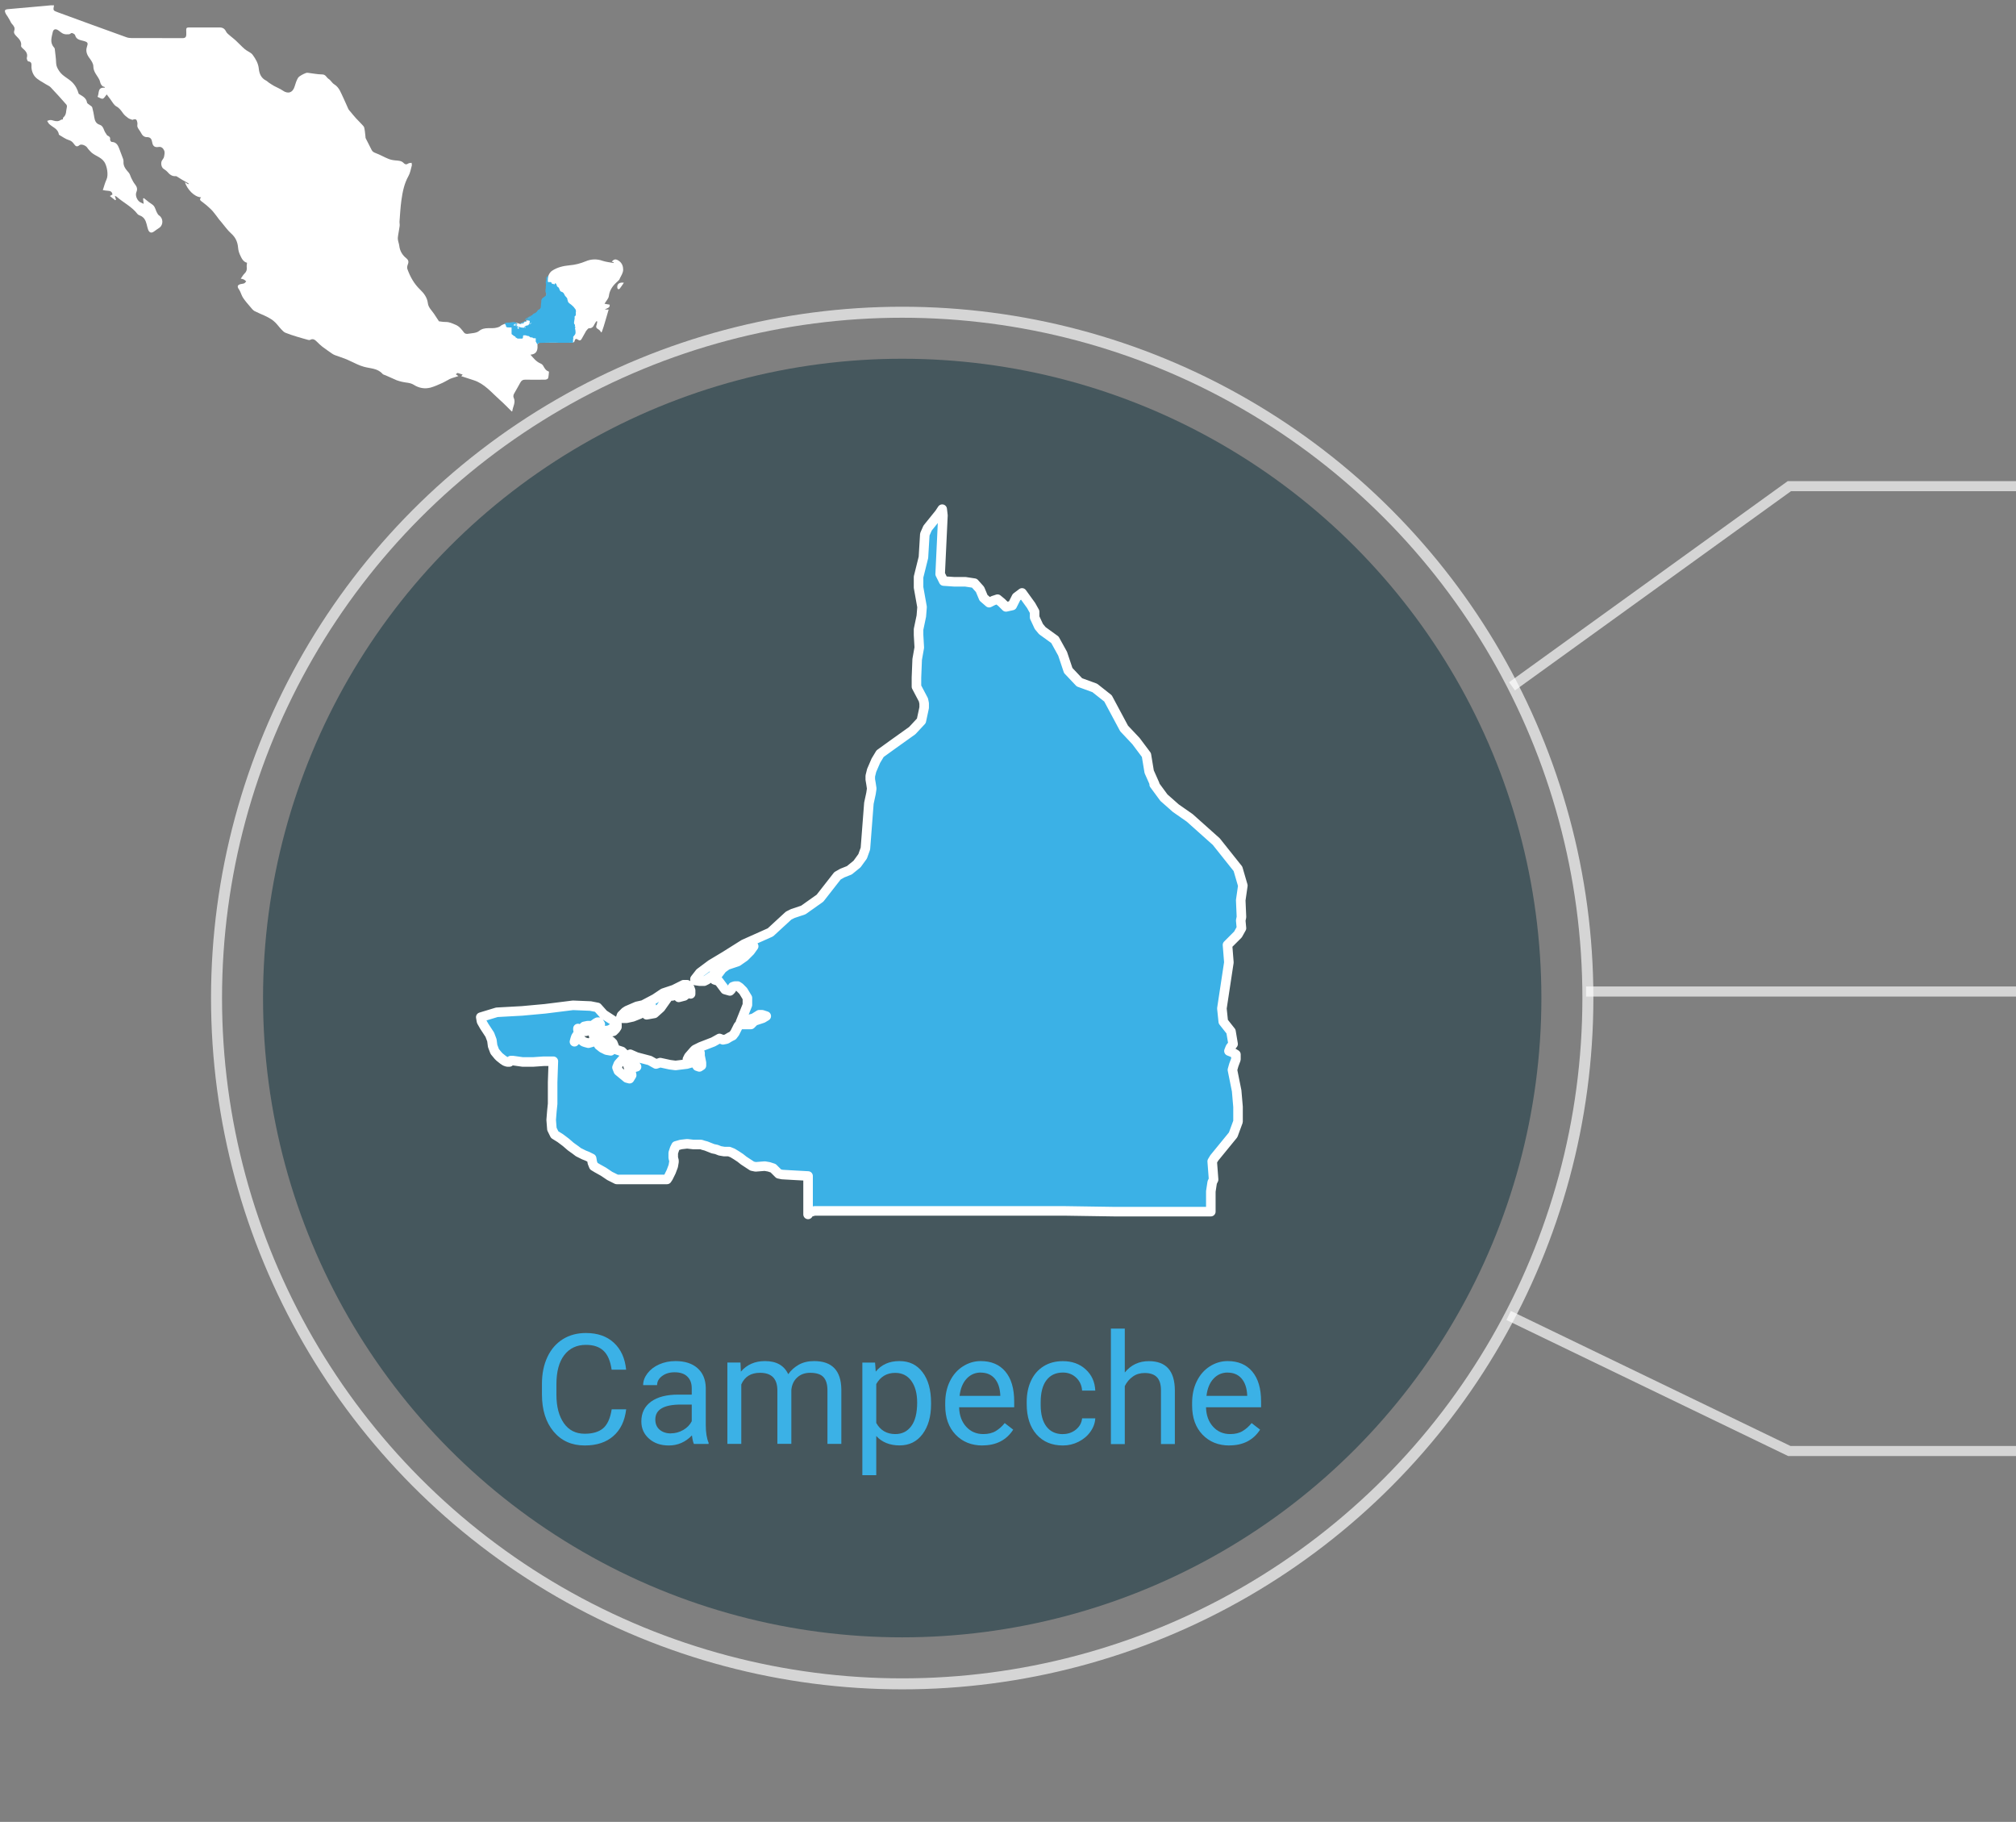 <?xml version="1.0" encoding="UTF-8"?><svg id="estados" xmlns="http://www.w3.org/2000/svg" viewBox="0 0 306.04 276.52"><rect x="0" y="0" width="306.04" height="276.52" fill="#808080" stroke="none"/><defs><style>.cls-1,.cls-2{fill:#3bb1e6;}.cls-3{fill:#fff;}.cls-4{stroke-width:1.53px;}.cls-4,.cls-2,.cls-5{stroke:#fff;}.cls-4,.cls-5{fill:none;opacity:.67;stroke-miterlimit:10;}.cls-6{fill:#0a2f3a;opacity:.5;}.cls-2{stroke-linecap:round;stroke-linejoin:round;stroke-width:1.45px;}.cls-5{stroke-width:1.67px;}</style></defs><g id="camp-icono"><circle class="cls-6" cx="136.96" cy="151.48" r="97.03"/><circle class="cls-5" cx="136.96" cy="151.48" r="104.09"/><polyline class="cls-4" points="229.53 104.17 271.63 73.79 306.09 73.79"/><polyline class="cls-4" points="229.02 199.66 271.63 220.23 306.09 220.23"/><polyline class="cls-4" points="240.77 150.49 271.63 150.49 306.09 150.49"/><g><path class="cls-1" d="M95.06,213.89c-.21,1.76-.85,3.11-1.95,4.07-1.09,.96-2.54,1.43-4.35,1.43-1.96,0-3.54-.7-4.72-2.11-1.18-1.41-1.77-3.29-1.77-5.65v-1.6c0-1.54,.28-2.9,.83-4.07,.55-1.17,1.33-2.07,2.34-2.7,1.01-.63,2.18-.94,3.51-.94,1.76,0,3.18,.49,4.24,1.48,1.07,.99,1.69,2.35,1.86,4.09h-2.2c-.19-1.33-.6-2.29-1.24-2.88-.64-.6-1.52-.89-2.66-.89-1.4,0-2.5,.52-3.29,1.55-.8,1.04-1.19,2.51-1.19,4.42v1.61c0,1.8,.38,3.24,1.13,4.31,.75,1.07,1.81,1.6,3.16,1.6,1.22,0,2.15-.28,2.8-.83,.65-.55,1.08-1.51,1.3-2.88h2.2Z"/><path class="cls-1" d="M105.34,219.16c-.12-.24-.22-.68-.3-1.3-.98,1.02-2.15,1.53-3.51,1.53-1.22,0-2.22-.34-3-1.03-.78-.69-1.17-1.56-1.17-2.62,0-1.29,.49-2.28,1.47-3,.98-.71,2.35-1.07,4.13-1.07h2.05v-.97c0-.74-.22-1.33-.66-1.76-.44-.44-1.09-.66-1.95-.66-.75,0-1.38,.19-1.89,.57-.51,.38-.76,.84-.76,1.38h-2.12c0-.62,.22-1.21,.66-1.79,.44-.57,1.03-1.03,1.78-1.36,.75-.33,1.57-.5,2.47-.5,1.42,0,2.54,.36,3.34,1.07,.81,.71,1.22,1.69,1.26,2.94v5.68c0,1.13,.14,2.04,.43,2.71v.18h-2.21Zm-3.5-1.61c.66,0,1.29-.17,1.88-.51,.59-.34,1.02-.79,1.29-1.33v-2.53h-1.65c-2.59,0-3.88,.76-3.88,2.27,0,.66,.22,1.18,.66,1.55,.44,.37,1.01,.56,1.7,.56Z"/><path class="cls-1" d="M112.41,206.81l.06,1.37c.91-1.06,2.13-1.6,3.66-1.6,1.73,0,2.9,.66,3.53,1.99,.41-.59,.95-1.07,1.6-1.44,.66-.37,1.44-.55,2.33-.55,2.71,0,4.09,1.43,4.13,4.3v8.27h-2.11v-8.15c0-.88-.2-1.54-.6-1.98s-1.08-.66-2.03-.66c-.78,0-1.43,.23-1.95,.7-.52,.47-.82,1.1-.9,1.89v8.19h-2.12v-8.09c0-1.8-.88-2.69-2.64-2.69-1.38,0-2.33,.59-2.84,1.77v9.02h-2.11v-12.35h2Z"/><path class="cls-1" d="M141.34,213.12c0,1.88-.43,3.39-1.29,4.54-.86,1.15-2.02,1.72-3.49,1.72s-2.68-.48-3.54-1.43v5.95h-2.11v-17.09h1.93l.1,1.37c.86-1.06,2.05-1.6,3.58-1.6s2.66,.56,3.52,1.68c.86,1.12,1.3,2.67,1.3,4.67v.19Zm-2.11-.24c0-1.39-.3-2.49-.89-3.3-.59-.81-1.41-1.21-2.44-1.21-1.28,0-2.24,.57-2.88,1.7v5.9c.63,1.13,1.6,1.69,2.9,1.69,1.01,0,1.82-.4,2.41-1.2,.6-.8,.9-2,.9-3.58Z"/><path class="cls-1" d="M149.15,219.39c-1.67,0-3.04-.55-4.09-1.65s-1.57-2.57-1.57-4.41v-.39c0-1.22,.23-2.32,.7-3.28,.47-.96,1.12-1.72,1.96-2.26s1.75-.82,2.73-.82c1.6,0,2.85,.53,3.74,1.59s1.34,2.57,1.34,4.54v.88h-8.36c.03,1.22,.39,2.2,1.07,2.95s1.55,1.12,2.6,1.12c.75,0,1.38-.15,1.89-.46s.97-.71,1.36-1.21l1.29,1c-1.03,1.59-2.59,2.39-4.66,2.39Zm-.26-11.07c-.85,0-1.57,.31-2.15,.93s-.94,1.49-1.07,2.61h6.18v-.16c-.06-1.07-.35-1.9-.87-2.49-.52-.59-1.22-.88-2.1-.88Z"/><path class="cls-1" d="M161.36,217.66c.75,0,1.41-.23,1.97-.68,.56-.46,.87-1.03,.94-1.71h2c-.04,.71-.28,1.38-.73,2.02-.45,.64-1.05,1.15-1.8,1.53-.75,.38-1.54,.57-2.38,.57-1.68,0-3.02-.56-4.01-1.68-.99-1.12-1.49-2.66-1.49-4.6v-.35c0-1.2,.22-2.27,.66-3.21s1.07-1.66,1.9-2.18c.83-.52,1.8-.78,2.93-.78,1.38,0,2.54,.41,3.45,1.24,.92,.83,1.41,1.91,1.47,3.23h-2c-.06-.8-.36-1.46-.91-1.97-.54-.51-1.22-.77-2.01-.77-1.07,0-1.9,.39-2.49,1.16-.59,.77-.88,1.89-.88,3.35v.4c0,1.42,.29,2.52,.88,3.29,.59,.77,1.42,1.15,2.51,1.15Z"/><path class="cls-1" d="M170.75,208.31c.94-1.15,2.15-1.72,3.65-1.72,2.61,0,3.93,1.47,3.95,4.42v8.16h-2.11v-8.17c0-.89-.21-1.55-.61-1.97s-1.02-.64-1.87-.64c-.68,0-1.29,.18-1.8,.55-.52,.37-.92,.84-1.21,1.44v8.8h-2.11v-17.53h2.11v6.68Z"/><path class="cls-1" d="M186.63,219.39c-1.67,0-3.04-.55-4.09-1.65s-1.57-2.57-1.57-4.41v-.39c0-1.22,.23-2.32,.7-3.28,.47-.96,1.12-1.72,1.96-2.26s1.75-.82,2.73-.82c1.6,0,2.85,.53,3.74,1.59s1.34,2.57,1.34,4.54v.88h-8.36c.03,1.22,.39,2.2,1.07,2.95s1.55,1.12,2.6,1.12c.75,0,1.38-.15,1.89-.46s.97-.71,1.36-1.21l1.29,1c-1.03,1.59-2.59,2.39-4.66,2.39Zm-.26-11.07c-.85,0-1.57,.31-2.15,.93s-.94,1.49-1.07,2.61h6.18v-.16c-.06-1.07-.35-1.9-.87-2.49-.52-.59-1.22-.88-2.1-.88Z"/></g><path id="CAMP" class="cls-2" d="M104.84,150.32v.53l-.21-.11-.11-.11-.64,.53-.42,.11-.42,.11,.11-.32,.21-.21,.21-.11,.32-.11-.64,.11-1.17,.42h-.53l-1.27,1.8-.95,.85-1.17,.21,.74-1.27-1.8,1.17-1.06,.42-.95,.21h-.64l-.21-.11,.11-.32,.53-.53,.32-.21,1.48-.64,.95-.21,1.8-.95,1.27-.85,1.59-.53,1.48-.74h.53l.21,.21,.21,.32,.11,.32h0Zm70.37-31.26l1.48,2.01,1.8,1.59,2.12,1.48,4.03,3.6,3.29,4.13,.74,2.54-.32,2.23,.11,2.54-.11,.53,.11,1.17-.53,.95-1.59,1.59,.21,2.65-1.06,6.99,.21,2.01,1.17,1.48,.32,1.91-.42,.53-.21,.53,.53,.21,.53,.32v.74l-.32,.85-.21,.74,.64,3.18,.21,2.44v2.23l-.74,2.01-2.86,3.5-.32,.53,.21,2.76-.21,.42-.21,1.38v3.07h-14.73l-7.31-.11h-38.15l-.74,.21-.21,.32v-5.83l-2.01-.11-1.91-.11-.53-.11-.21-.21-.32-.32-.32-.32-.64-.21-.64-.11-1.38,.11-.53-.11-.64-.42-.64-.42-.53-.42-.64-.42-.53-.32-.53-.21h-.74l-.64-.11-.53-.21-.53-.11-1.06-.42-.42-.11-.32-.11h-1.17l-.95-.11-.95,.11-.74,.21-.21,.42-.21,.64v.74l.11,.42v.21l-.11,.64-.32,.85-.42,.85-.21,.32h-7.63l-1.06-.53-.95-.64-.95-.53-.53-.32-.21-.53-.11-.64-.64-.32-.53-.21-.42-.21-.42-.21-.42-.32-.74-.53-.74-.64-.85-.64-.85-.53-.42-.85-.11-1.38,.11-1.38,.11-1.06v-3.29l.11-3.18h-1.48l-1.59,.11h-1.59l-1.48-.21h-.32l-.21,.21h-.32l-.32-.11-.32-.21-.53-.42-.21-.21-.53-.64-.32-.85-.11-.85-.32-.85-.42-.64-.42-.64-.42-.74-.11-.64,2.44-.74,3.82-.21,3.5-.32,4.24-.53,2.65,.11,1.06,.21,.95,1.06,1.8,1.17,.21,.32v.42l-.21,.32-.32,.32-.42,.11,.21-.21v-.32l-.32,.21-.42,.11h-.95l-.32-.21,.11-.32,.11-.42-.21-.32h-.21l-.21,.11-.74,.53h-.11l-.11-.11h-.32l-.53,.11-.11,.11,.21,.21h.53v.32l-.42,.11h-.42l-.42-.11-.32-.32v.21l.11,.32,.11,.21-.32,.21-.21,.32-.11,.32-.11,.42,.21-.21,.53-.32,.64,.53,.32,.11,.42,.11,.74-.21,.42-.11,.21,.21,.21,.42,.53,.42,.64,.32,.64,.11-.85-.64-.95-.64-.74-.74-.21-1.06,.74,.32,.32,.32,.42,.11,.85-.32-.42,.74,.42,.21,.42,.21,.32,.32,.21,.53-.53-.32v.32h-.21l.64,.32,1.27,.42,.42,.42-.11,.53-.85,.95-.21,.53,.21,.53,.64,.53,.64,.53,.42,.11,.32-.53-.11-.53-.32-.53-.21-.64,.32,.21,.32,.21,.32,.11,.42-.11-.32-.42-.53-.42-.32-.53,.21-.53,.95,.42,2.01,.53,.95,.53,.64-.21,1.48,.32,.85,.11,1.7-.21,.74-.21,.53-.32,.11,.53,.21,.32,.32,.11,.32-.21v-.42l-.21-1.06v-.42h-.21l-.11,.11-.11,.32-.11,.32h-.32l-.85,.32-.21-.11,.21-.42,.74-.85,.21-.21,.85-.42,1.91-.74,.95-.53,.53,.21,.53-.11,.53-.32,.42-.21,.32-.42,.53-1.06,.21-.21h1.7l.21-.21,.32-.32,1.27-.42,.53-.32-.64-.21h-.42l-.85,.53-1.59,.42-.42,.21,1.06-2.65v-1.06l-.64-1.06-.53-.53-.32-.21h-.42l-.32,.11-.11,.21-.11,.21-.21,.21-.74-.21-.95-1.27-.64-.21,.53-.85,.64-.85,.74-.53,1.59-.53,1.06-.74,.85-.85,.53-.74-.74,.11-2.23,1.8-2.12,1.17-.85,.74v.74l-.32,.21-.11-.21-.74,.53-.42,.21h-.64l-.74-.11v-.21l.74-.95,1.7-1.27,2.12-1.27,2.86-1.8,4.03-1.8,2.76-2.54,.64-.32,1.59-.53,2.54-1.8,2.65-3.39,.74-.42,1.06-.42,1.17-.95,.85-1.17,.42-1.17,.53-6.89,.32-1.48,.11-.74-.11-.74-.11-.64v-.53l.21-.85,.64-1.48,.64-1.06,1.91-1.38,2.97-2.12,1.38-1.48,.32-1.48,.11-.53v-.64l-.11-.53-1.06-2.01v-1.38l.11-2.76,.32-1.8-.11-1.91v-.85l.42-2.01,.11-1.38-.53-2.97v-1.59l.74-2.97,.21-3.5,.42-.95,1.8-2.23,.42-.64,.11,.95-.42,8.9,.53,1.06,1.59,.11h1.7l1.38,.21,.85,.95,.53,1.27,.85,.74,.64-.32,.64-.21,.64,.53,.64,.64,.95-.21,.64-1.27,.85-.64,1.38,1.91,.53,.95v.85l.64,1.38,.53,.64,1.91,1.38,1.17,2.12,.85,2.54,1.7,1.8,2.33,.85,2.01,1.59,2.44,4.56,1.8,1.91,1.59,2.12,.42,2.54,.85,1.91h0Z"/><g><g><path class="cls-3" d="M94.07,42.29c.23-.43,.53-.9,.53-1.36,0-.45-.13-.96-.61-1.31-.43-.31-.75-.37-1.12,.1,.1,.03,.19,.06,.29,.09,0,.04-.02,.08-.02,.11-.55-.11-1.12-.15-1.65-.33-.89-.32-1.78-.27-2.58,.07-.81,.34-1.62,.54-2.47,.61-.95,.09-1.84,.3-2.64,.83-.21,.14-.4,.39-.5,.63-.4,.91-.32,1.89-.33,2.86,0,.2-.06,.48-.2,.57-.39,.26-.52,.65-.49,1.05,.04,.7-.43,1.02-.89,1.36-.32,.24-.7,.41-1.03,.64-.18,.13-.31,.32-.46,.48h0s0,0,0,0c-.34,.16-.68,.31-1.01,.47,0,0,0,0-.01,0,0,0,0,0,0,0-.73-.39-2.31-.19-2.94,.35-.13,.11-.32,.16-.5,.21-.88,.25-1.86-.18-2.72,.52-.42,.34-1.14,.33-1.73,.43-.16,.03-.43-.04-.52-.16-.38-.47-.67-.95-1.32-1.22-.49-.2-.93-.43-1.48-.42-.38,0-.76-.07-1.03-.1-.28-.42-.52-.79-.76-1.15-.35-.52-.85-.94-.93-1.61-.1-.86-.61-1.52-1.19-2.07-.91-.88-1.49-1.93-1.91-3.09-.07-.18-.04-.44,.03-.63,.17-.4,.19-.71-.2-1.02-.6-.48-.98-1.11-1.07-1.9-.04-.32-.17-.63-.21-.96-.03-.23,.02-.47,.05-.7,.07-.45,.16-.9,.22-1.35,.03-.23-.04-.47-.02-.7,.08-1.06,.14-2.12,.28-3.16,.18-1.28,.42-2.54,1.07-3.7,.27-.47,.36-1.05,.51-1.59,.04-.13-.02-.29-.03-.43-.17,.03-.38,.02-.51,.11-.26,.19-.49,.14-.67-.05-.34-.38-.78-.38-1.24-.42-.38-.03-.77-.1-1.12-.25-.65-.26-1.25-.62-1.9-.86-.29-.11-.51-.22-.64-.51-.28-.59-.6-1.15-.88-1.73-.05-.1-.03-.24-.05-.36-.05-.42-.08-.85-.18-1.27-.04-.17-.21-.33-.34-.47-.3-.32-.61-.62-.9-.94-.31-.34-.6-.7-.89-1.05-.1-.12-.22-.23-.28-.36-.25-.53-.46-1.09-.72-1.61-.39-.78-.62-1.66-1.45-2.16-.31-.19-.5-.6-.81-.79-.34-.21-.45-.69-.98-.69-.73-.01-1.46-.16-2.2-.25-.1-.01-.21,0-.3,.04-.22,.09-.44,.18-.64,.3-.21,.13-.46,.27-.57,.48-.21,.38-.35,.8-.47,1.21-.28,.99-1.01,1.24-1.83,.66-.4-.28-.87-.45-1.3-.69-.27-.15-.52-.32-.78-.49-.15-.1-.28-.25-.44-.33-.75-.36-1.03-1.07-1.1-1.78-.08-.84-.48-1.5-.93-2.12-.27-.38-.82-.54-1.19-.86-.49-.42-.93-.91-1.41-1.35-.25-.23-.53-.43-.78-.65-.23-.21-.53-.4-.66-.67-.22-.47-.54-.64-1.03-.63-1.34,0-2.68,0-4.02,0-1.15,0-1-.11-.99,1,0,.47-.14,.62-.61,.62-2.54-.02-5.08,0-7.63-.01-.28,0-.57-.03-.83-.12-3.48-1.25-6.95-2.52-10.42-3.79-.74-.27-.74-.28-.59-1.06-.18,0-.34-.01-.5,0-2.16,.19-4.31,.38-6.47,.58-.52,.05-.59,.19-.36,.68,.08,.17,.21,.31,.3,.46,.1,.17,.2,.34,.3,.51,.11,.19,.19,.42,.34,.58,.28,.31,.51,.6,.35,1.06-.1,.31,.06,.54,.29,.77,.4,.42,.87,.82,.75,1.52-.02,.09,.1,.24,.19,.32,.45,.4,.89,.78,.68,1.5-.04,.15,.13,.53,.22,.53,.46,.03,.51,.33,.49,.65-.04,.63,.18,1.23,.52,1.65,.42,.5,1.09,.79,1.65,1.16,.24,.16,.54,.26,.73,.46,.82,.86,1.61,1.74,2.39,2.63,.08,.09,.11,.27,.08,.39-.14,.53-.03,1.15-.53,1.56-.07,.05-.06,.2-.08,.3-.1,.02-.22,.02-.3,.07-.35,.26-.72,.24-1.11,.12-.16-.05-.33-.1-.5-.09-.16,0-.31,.09-.47,.13,.1,.16,.18,.35,.31,.47,.51,.5,1.33,.7,1.46,1.56,0,.06,.1,.12,.16,.16,.45,.25,.88,.58,1.36,.72,.37,.11,.57,.3,.78,.59,.19,.27,.41,.55,.82,.19,.28-.25,1,.05,1.2,.38,.11,.19,.28,.35,.43,.52,.59,.7,1.61,.82,2.16,1.64,.41,.62,.65,1.97,.33,2.66-.23,.49-.36,1.02-.56,1.61,.27,.04,.49,.1,.71,.1,.4,.01,.7,.12,.75,.57-.12,.07-.23,.14-.39,.23,.3,.24,.56,.44,.81,.64,.04-.03,.08-.06,.12-.09-.05-.17-.11-.35-.18-.58,.12,.06,.21,.08,.27,.13,1.03,.91,2.32,1.51,3.18,2.64,.08,.1,.23,.17,.36,.22,.63,.23,.88,.75,1.03,1.35,.07,.27,.12,.55,.22,.81,.2,.49,.53,.55,.94,.23,.25-.19,.51-.36,.76-.53,.63-.43,.6-1.45-.03-1.86-.16-.1-.27-.31-.36-.49-.16-.31-.23-.67-.43-.94-.18-.24-.48-.38-.73-.57-.27-.21-.53-.43-.8-.64-.04,.02-.08,.05-.12,.07,.03,.26,.06,.53,.09,.79,0,0,0,0,0,.01,0,0,0,0,0,0-.15-.07-.3-.15-.45-.21-.51-.22-.88-1.05-.66-1.56,.2-.46,.1-.82-.21-1.2-.23-.28-.39-.62-.56-.95-.14-.27-.19-.6-.39-.82-.44-.5-.85-.97-.79-1.69,.01-.13-.02-.28-.07-.41-.19-.52-.39-1.04-.59-1.57-.2-.53-.47-.98-1.14-.99-.09,0-.25-.24-.24-.35,.06-.34-.09-.48-.37-.6-.12-.05-.18-.23-.27-.35-.35-.42-.31-1.11-.95-1.31-.53-.17-.72-.58-.8-1.09-.08-.52-.18-1.04-.32-1.55-.04-.14-.24-.22-.37-.34-.15-.13-.4-.24-.42-.39-.12-.74-.73-.98-1.26-1.32-.19-.67-.47-1.24-1-1.77-.62-.6-1.46-.93-1.95-1.67-.27-.4-.47-.77-.48-1.27-.02-.69-.13-1.38-.2-2.07,0-.09-.05-.19-.11-.25-.68-.73-.37-1.56-.2-2.34,.11-.49,.47-.54,.88-.24,.25,.18,.49,.41,.77,.51,.25,.09,.55,.08,.83,.06,.15-.01,.31-.22,.43-.19,.18,.04,.44,.18,.48,.32,.18,.68,.72,.73,1.28,.88,.68,.18,.71,.33,.52,.89-.23,.68,.01,1.23,.42,1.77,.26,.35,.55,.79,.55,1.19,0,.85,.58,1.37,.91,2.03,.1,.2,.12,.43,.21,.63,.06,.13,.16,.26,.27,.35,.08,.07,.2,.08,.3,.12,.03,.04,.05,.09,.08,.13-1.18-.13-.84,.8-1.13,1.38,.29,.11,.57,.33,.79,.28,.22-.06,.37-.38,.6-.65,.18,.24,.36,.49,.56,.74,.29,.38,.52,.87,.91,1.08,.48,.26,.72,.64,1.01,1.04,.2,.28,.48,.51,.77,.72,.19,.14,.43,.19,.65,.28,.18-.07,.42-.14,.55-.05,.13,.08,.18,.33,.21,.51,.03,.21-.06,.46,.02,.64,.13,.32,.39,.58,.54,.89,.18,.37,.47,.63,.86,.63,.63-.01,.75,.35,.84,.85,.09,.51,.39,.74,.91,.65,.51-.1,.76,.23,.9,.55,.12,.26,.03,.64-.03,.95-.04,.2-.21,.38-.32,.57-.2,.35-.09,.98,.21,1.21,.2,.16,.43,.28,.6,.47,.35,.4,.72,.74,1.31,.67,.07,0,.14,.05,.21,.09,.25,.15,.5,.32,.75,.47,.33,.19,.66,.37,.99,.56-.02,.04-.05,.08-.07,.12-.16-.1-.31-.19-.51-.31,.35,1.03,1.37,2.23,2.46,2.29-.36,.38-.03,.53,.2,.71,.21,.17,.42,.32,.62,.49,.33,.3,.68,.59,.97,.93,.34,.39,.64,.83,.96,1.25,.09,.12,.2,.24,.3,.35,.5,.59,.94,1.24,1.51,1.75,.69,.61,.99,1.32,1.06,2.2,.03,.33,.12,.67,.25,.97,.25,.55,.49,1.13,1.1,1.28-.02,.28-.07,.48-.04,.68,.05,.39-.05,.68-.34,.96-.21,.2-.35,.47-.57,.77,.24,.06,.37,.07,.47,.13,.13,.07,.24,.18,.36,.28-.1,.1-.18,.24-.3,.3-.17,.07-.36,.07-.55,.12-.48,.12-.56,.37-.27,.77,.09,.12,.15,.27,.22,.4,.15,.32,.25,.67,.45,.95,.31,.46,.68,.88,1.04,1.3,.21,.24,.41,.53,.67,.67,.95,.49,2,.8,2.86,1.47,.46,.36,.8,.88,1.21,1.31,.18,.19,.38,.41,.62,.51,.56,.23,1.14,.41,1.72,.59,.58,.18,1.17,.34,1.75,.5,.08,.02,.2,.03,.27,0,.48-.28,.78,.02,1.09,.32,.25,.24,.5,.5,.78,.71,.48,.36,.97,.7,1.46,1.04,.14,.1,.29,.18,.45,.24,.57,.21,1.15,.39,1.72,.62,.56,.23,1.09,.52,1.64,.76,.33,.15,.67,.28,1.02,.38,.98,.28,2.08,.21,2.84,1.08,.1,.12,.3,.15,.46,.22,.56,.25,1.12,.51,1.69,.75,.25,.1,.52,.16,.78,.23,.6,.16,1.25,.1,1.83,.47,.77,.49,1.66,.65,2.55,.41,.62-.17,1.22-.46,1.82-.72,.37-.17,.72-.4,1.08-.58,.23-.11,.49-.18,.74-.26,.16-.05,.32-.1,.57-.18-.19-.13-.28-.2-.4-.28,.13-.1,.24-.18,.27-.2,.32,.1,.56,.18,.78,.25-.05,.05-.14,.15-.22,.24,.65,.21,1.27,.42,1.9,.62,1.64,.53,2.69,1.86,3.91,2.94,.65,.57,1.24,1.2,1.86,1.8,.03-.02,.08-.03,.08-.05,.08-.69,.57-1.32,.2-2.07-.07-.14-.03-.4,.06-.56,.3-.57,.65-1.1,.94-1.67,.18-.35,.41-.49,.81-.48,1,.02,2,.02,2.99,0,.16,0,.41-.11,.44-.23,.09-.31,.09-.65,.13-.97,0-.01-.05-.04-.07-.05-.42-.14-.6-.48-.8-.84-.08-.15-.25-.3-.41-.36-.66-.28-1.07-.81-1.53-1.34q1.06-.08,1.07-1.14s0-.06,0-.09c-.07-.48,.15-.61,.61-.61,1.5,.02,2.99,.01,4.49,0,.22,0,.47,.06,.54-.29,.06-.31,.29-.31,.49-.15,.25,.19,.44,.12,.57-.12,.23-.39,.45-.79,.67-1.19-.12,.15-.25,.29-.36,.44,.11-.15,.24-.29,.36-.44,0,0,0,0,0,0,0,0,.01-.01,.01-.02h0s0,0,0,0c.14-.14,.3-.41,.43-.4,.47,.02,.66-.25,.83-.6,.08-.17,.2-.32,.31-.48,.04,.02,.08,.03,.12,.05-.03,.17-.04,.35-.1,.51-.11,.27-.1,.47,.18,.62,.12,.07,.23,.17,.33,.26,.02,.02,.04,.04,.06,.06h0c.13,.4,.24,.1,.28-.03,.16-.43,.29-.88,.42-1.32,.19-.62,.36-1.24,.56-1.91h-.59c.35-.24,.82-.23,.74-.74-.28-.05-.57-.1-.78-.14,.25-.43,.61-.78,.66-1.17,.1-.83,.51-1.45,1.08-2,.2-.2,.45-.37,.58-.61Z"/><path class="cls-3" d="M93.71,43.65c0,.08,.05,.2,.12,.23,.06,.03,.2,0,.24-.06,.21-.27,.4-.56,.64-.91-.7-.1-1.06,.21-1,.74Z"/></g><path id="MEX2722" class="cls-1" d="M79.91,48.78v.05h-.02s0-.02,0-.02l-.06,.05h-.04s-.04,.02-.04,.02v-.03s.03-.02,.03-.02h.02s.03-.02,.03-.02h-.06s-.11,.05-.11,.05h-.05l-.12,.17-.09,.08-.11,.02,.07-.12-.17,.11-.1,.04-.09,.02h-.08s0-.04,0-.04l.05-.05,.03-.02,.14-.06,.09-.02,.17-.09,.12-.08,.15-.05,.14-.07h.05l.02,.02,.02,.03v.03s0,0,0,0Zm6.28-3.03l.14,.19,.17,.15,.2,.14,.37,.34,.3,.39,.07,.24-.03,.21v.24s0,.05,0,.05v.11s-.04,.09-.04,.09l-.15,.15,.02,.25-.1,.65,.02,.19,.11,.14,.03,.18-.04,.05-.02,.05,.05,.02,.05,.03v.07l-.03,.08-.02,.07,.06,.3,.02,.23v.21l-.07,.19-.26,.33-.03,.05,.02,.26-.02,.04-.02,.13v.44s-1,.02-1,.02h-1.01l-.63-.02h-.71s-.76,.01-.76,.01l-1.12,.03-.19,.23-.22-.42-.02,.03v-.55h-.19s-.18-.02-.18-.02h-.05s-.02-.03-.02-.03l-.03-.03-.03-.03-.06-.02h-.06s-.13,0-.13,0h-.05s-.06-.05-.06-.05l-.06-.04-.05-.04-.06-.04-.05-.03-.05-.02h-.13s-.05-.03-.05-.03h-.05s-.1-.05-.1-.05h-.04s-.03-.02-.03-.02h-.2s-.09,0-.09,0l-.07,.02-.02,.04-.02,.06v.11s0,.02,0,.02v.06s-.04,.08-.04,.08l-.04,.08-.02,.03h-.71l-.1-.05-.09-.06-.09-.05-.05-.03-.02-.05v-.06s-.07-.03-.07-.03l-.05-.02-.04-.02-.04-.02-.04-.03-.07-.05-.07-.06-.08-.06-.08-.05-.04-.08v-.13s0-.13,0-.13v-.1s0-.31,0-.31v-.3s-.13,0-.13,0h-.15s-.15,0-.15,0l-.14-.02h-.03l-.02,.02h-.06s-.03-.03-.03-.03l-.05-.04-.02-.02-.05-.06-.03-.08v-.08s-.04-.08-.04-.08l-.04-.06-.04-.06-.04-.07v-.06s.22-.07,.22-.07l.35-.02,.32-.03,.39-.05h.24s.1,.03,.1,.03l.09,.1,.17,.11,.02,.03v.04l-.02,.03-.03,.03h-.04s.02,0,.02,0v-.03l-.03,.02h-.04s-.09,0-.09,0l-.03-.02v-.03s.02-.04,.02-.04l-.02-.03h-.04s-.07,.06-.07,.06h-.02s-.03,0-.03,0h-.05s0,.02,0,.02l.02,.02h.05v.03h-.04s-.04,0-.04,0h-.04s-.03-.04-.03-.04v.05s.02,.02,.02,.02l-.03,.02-.02,.03v.03s-.02,.04-.02,.04l.02-.02,.05-.03,.06,.05h.03s.04,.02,.04,.02l.07-.02h.04s.02,0,.02,0l.02,.04,.05,.04,.06,.03h.06s-.08-.05-.08-.05l-.09-.06-.07-.07-.02-.1,.07,.03,.03,.03h.04s.08-.02,.08-.02l-.04,.07,.04,.02,.04,.02,.03,.03,.02,.05-.05-.03v.03h-.02l.06,.03,.12,.04,.04,.04v.05s-.09,.09-.09,.09l-.02,.05,.02,.05,.06,.05,.06,.05h.04s.03-.04,.03-.04v-.05s-.04-.05-.04-.05l-.02-.06,.03,.02,.03,.02h.03s.04,0,.04,0l-.03-.04-.05-.04-.03-.05,.02-.05,.09,.04,.19,.05,.09,.05,.06-.02,.14,.03h.08s.16,0,.16,0l.07-.02,.05-.03v.05s.03,.03,.03,.03h.03s.03,0,.03,0v-.04l-.02-.1v-.04h-.03s0,.04,0,.04v.03h-.04l-.08,.03h-.02s.02-.05,.02-.05l.07-.08,.02-.02,.08-.04,.18-.07,.09-.05,.05,.02h.05s.05-.04,.05-.04l.04-.02,.03-.04,.05-.1,.02-.02h.16l.02-.02,.03-.03,.12-.04,.05-.03-.06-.02h-.04l-.08,.05-.15,.04-.04,.02,.1-.25v-.1l-.06-.1-.05-.05-.03-.02h-.07s0,.03,0,.03v.02s-.03,.02-.03,.02l-.07-.02-.09-.12-.06-.02,.05-.08,.06-.08,.07-.05,.15-.05,.1-.07,.08-.08,.05-.07h-.07s-.21,.18-.21,.18l-.2,.11-.08,.07v.07l-.03,.02v-.02s-.08,.05-.08,.05l-.04,.02h-.13v-.03l.07-.09,.16-.12,.2-.12,.26-.17,.37-.17,.25-.24,.06-.03,.15-.05,.24-.17,.24-.32,.07-.04,.1-.04,.11-.09,.08-.11,.04-.11,.05-.65,.03-.14v-.07s0-.07,0-.07v-.06s0-.05,0-.05l.02-.08,.06-.14,.06-.1,.18-.13,.27-.2,.13-.14,.03-.14v-.05s0-.06,0-.06v-.05s-.11-.19-.11-.19v-.39s.04-.17,.04-.17v-.18s0-.08,0-.08l.04-.19v-.13s-.04-.28-.04-.28v-.15l.07-.28,.02-.33,.04-.09,.17-.21,.04-.06v.09s-.03,.83-.03,.83l.05,.1h.15s.16,0,.16,0l.13,.02,.08,.09,.05,.12,.08,.07,.06-.03,.06-.02,.06,.05,.06,.06,.09-.02,.06-.12,.08-.06,.13,.18,.05,.09v.08l.06,.13,.05,.06,.18,.13,.11,.2,.08,.24,.16,.17,.22,.08,.19,.15,.23,.43,.17,.18,.15,.2,.04,.24,.08,.18h0Z"/></g></g></svg>